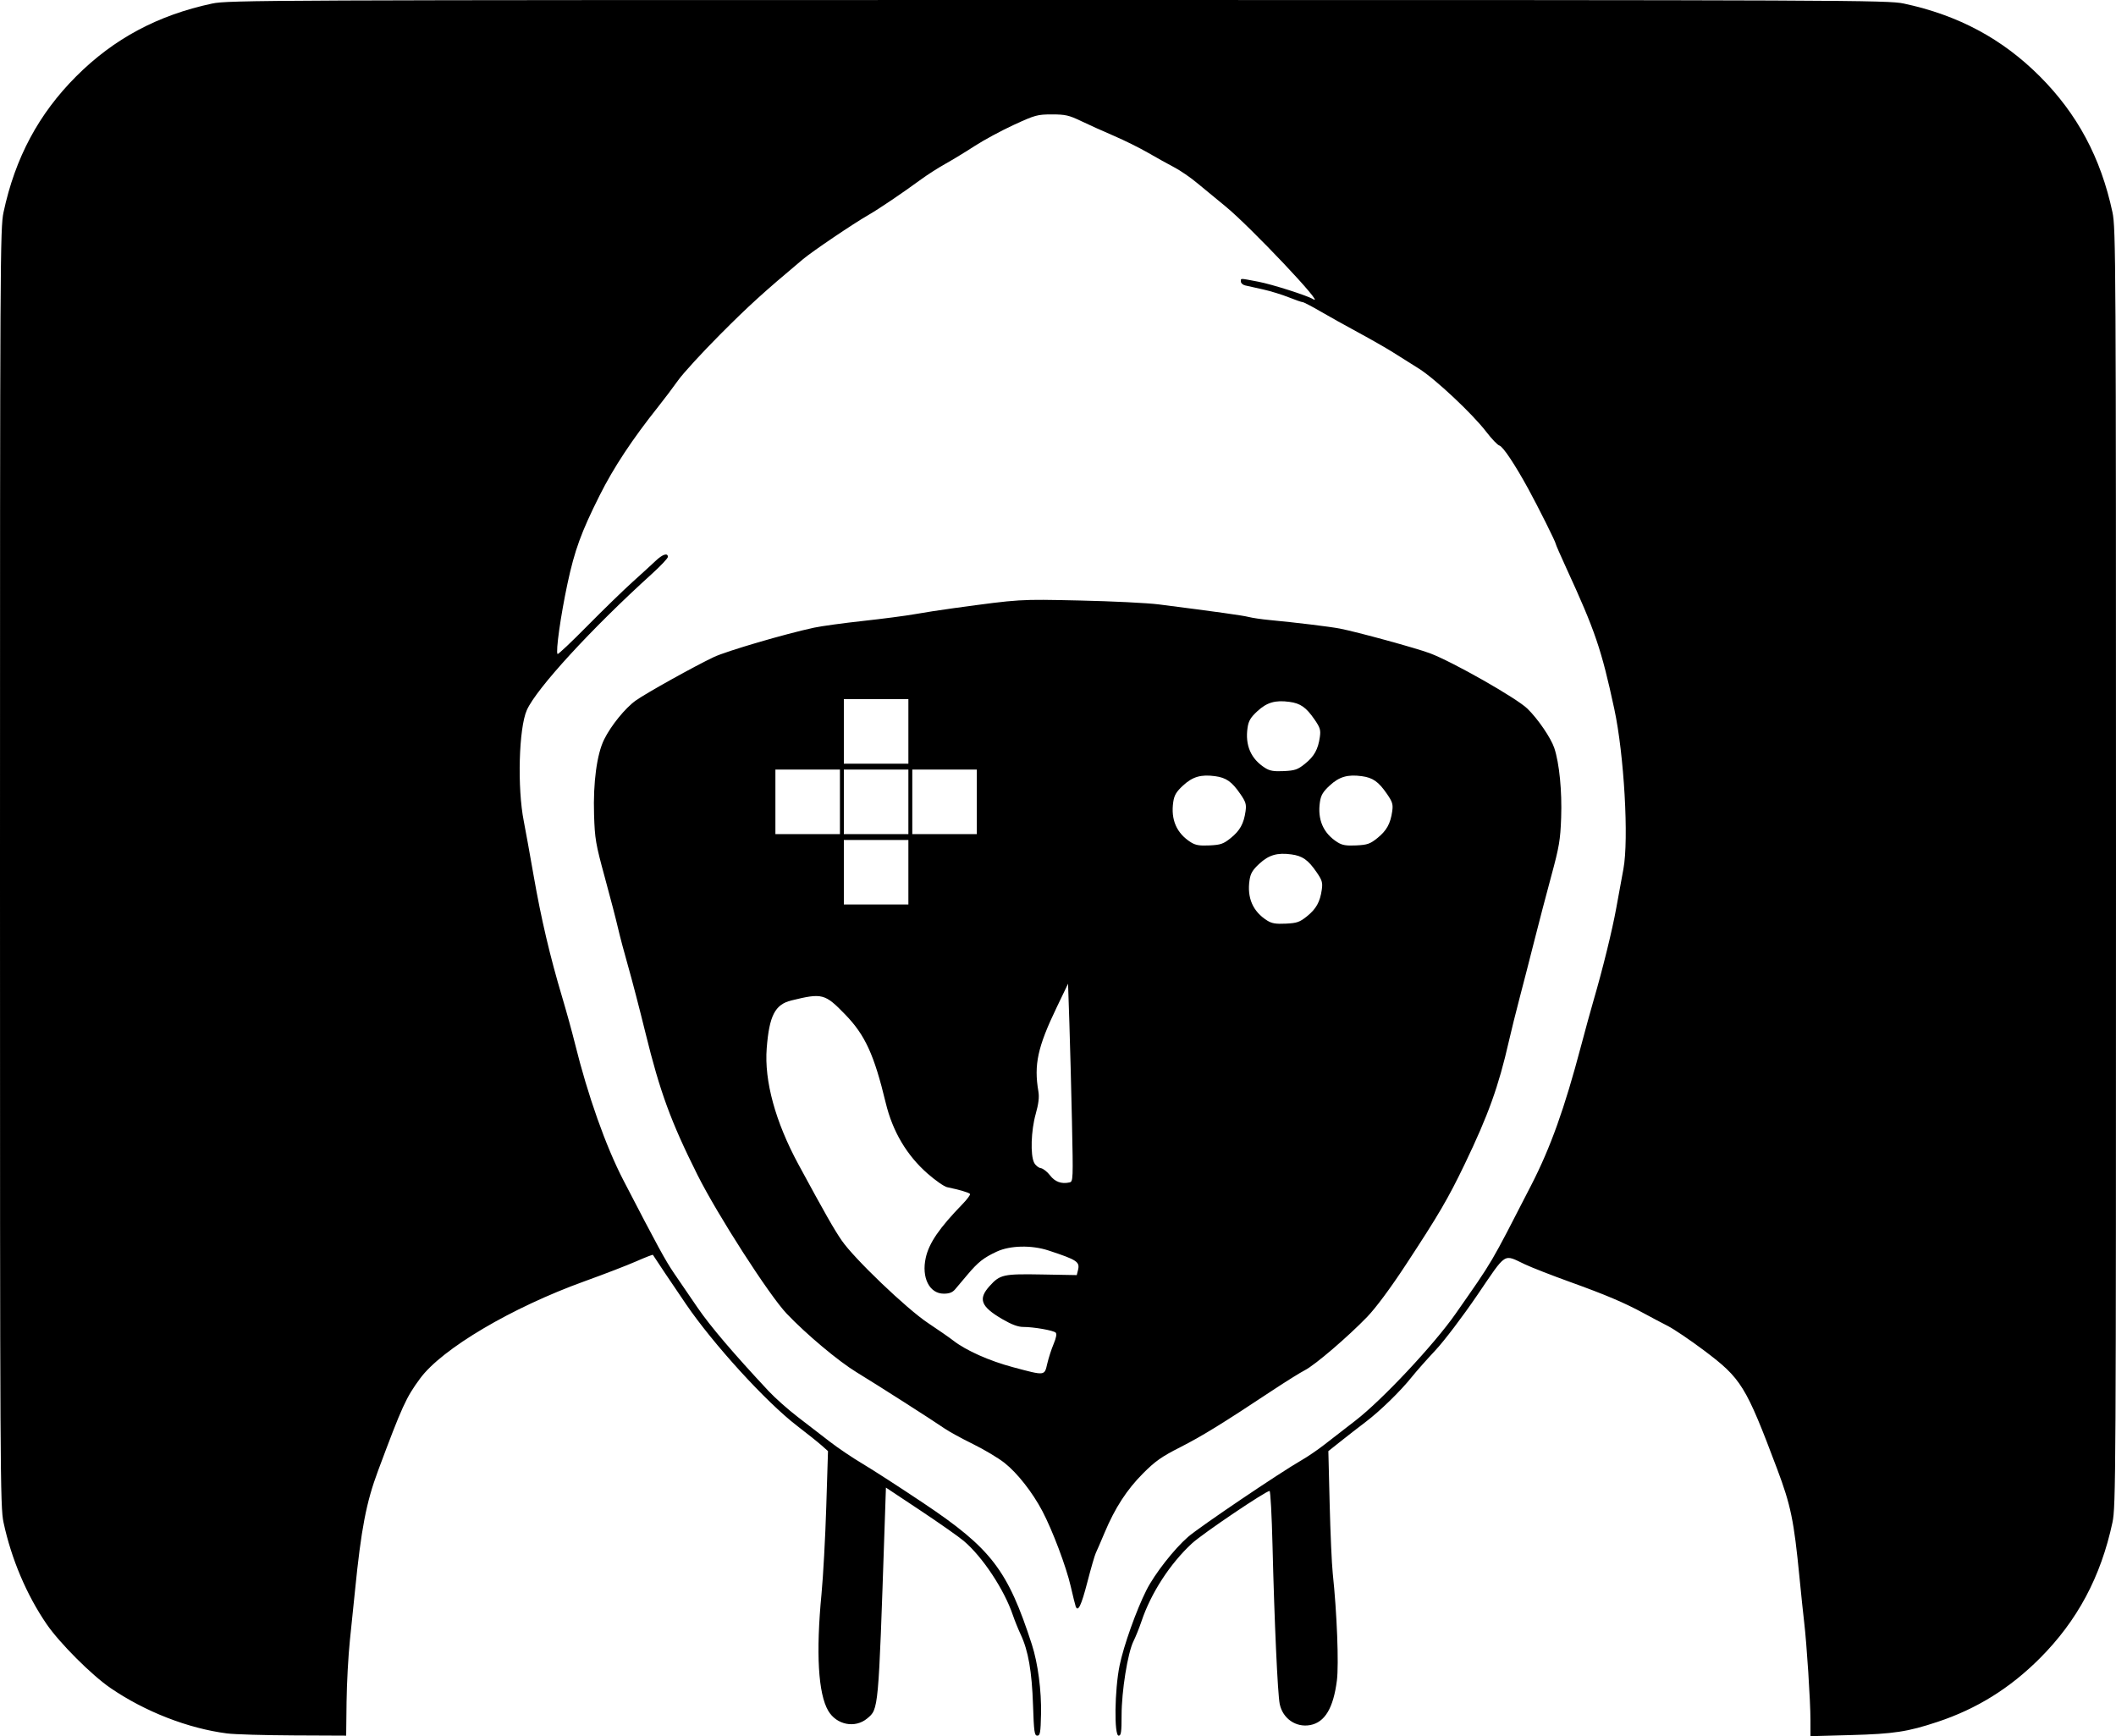 <?xml version="1.0" encoding="UTF-8" standalone="no"?>
<!-- Created with Inkscape (http://www.inkscape.org/) -->

<svg
   version="1.1"
   id="svg59"
   width="346.24"
   height="284.084"
   viewBox="0 0 346.24 284.084"
   xmlns="http://www.w3.org/2000/svg"
   xmlns:svg="http://www.w3.org/2000/svg">
  <defs
     id="defs63" />
  <g
     id="g65"
     transform="translate(85.245,7.68)">
    <path
       style="fill:#000000;stroke-width:0.32"
       d="m -48.082,275.957 c -6.391,-0.821 -13.435,-3.565 -19.083,-7.433 -3.086,-2.113 -8.335,-7.365 -10.453,-10.458 -3.274,-4.779 -5.776,-10.685 -7.046,-16.626 -0.555,-2.596 -0.581,-7.465 -0.581,-107.2 0,-99.735 0.026,-104.604 0.581,-107.2 1.901,-8.899 5.748,-16.089 11.899,-22.24 6.151,-6.151 13.341,-9.998 22.24,-11.899 2.604,-0.556 8.52,-0.581 138.4,-0.581 129.88,0 135.796,0.025 138.4,0.581 8.899,1.901 16.089,5.748 22.24,11.899 6.151,6.151 9.998,13.341 11.899,22.24 0.555,2.596 0.581,7.465 0.581,107.2 0,99.735 -0.026,104.604 -0.581,107.2 -1.901,8.899 -5.748,16.089 -11.899,22.24 -4.886,4.886 -10.293,8.246 -16.693,10.374 -4.914,1.634 -7.166,1.977 -14.223,2.17 l -6.596,0.18 -0.003,-2.682 c -0.004,-3.062 -0.605,-12.392 -1.029,-15.962 -0.157,-1.32 -0.503,-4.632 -0.769,-7.36 -0.91,-9.326 -1.417,-11.776 -3.669,-17.76 -5.115,-13.587 -5.838,-14.757 -11.95,-19.353 -2.23,-1.676 -4.894,-3.477 -5.92,-4.002 -1.026,-0.525 -2.802,-1.464 -3.946,-2.086 -3.16,-1.719 -6.187,-3.004 -12.077,-5.126 -2.949,-1.063 -6.264,-2.357 -7.366,-2.877 -3.58,-1.688 -2.92,-2.114 -7.771,5.008 -2.434,3.572 -5.421,7.51 -6.871,9.058 -1.411,1.506 -3.139,3.459 -3.84,4.338 -1.841,2.312 -5.172,5.561 -7.54,7.358 -1.13,0.856 -2.973,2.287 -4.096,3.18 l -2.043,1.623 0.214,8.64 c 0.118,4.752 0.345,9.864 0.505,11.36 0.686,6.417 1.014,14.884 0.68,17.52 -0.574,4.519 -1.969,6.854 -4.365,7.304 -2.332,0.438 -4.499,-1.058 -4.993,-3.446 -0.336,-1.622 -0.872,-13.437 -1.178,-25.939 -0.119,-4.885 -0.335,-8.897 -0.48,-8.915 -0.536,-0.067 -10.967,6.976 -12.698,8.574 -3.586,3.31 -6.72,8.145 -8.261,12.743 -0.354,1.056 -0.946,2.529 -1.315,3.273 -0.941,1.896 -1.943,8.146 -1.943,12.118 0,2.745 -0.084,3.328 -0.48,3.328 -0.761,0 -0.662,-7.49 0.152,-11.47 0.663,-3.239 2.753,-9.108 4.407,-12.37 1.335,-2.634 4.507,-6.689 6.788,-8.678 1.849,-1.612 15.065,-10.542 18.573,-12.55 0.968,-0.554 2.64,-1.692 3.715,-2.53 1.075,-0.837 3.379,-2.621 5.12,-3.965 4.363,-3.366 12.848,-12.417 16.373,-17.464 6.264,-8.969 5.552,-7.759 12.384,-21.057 3.159,-6.149 5.438,-12.517 8.153,-22.787 0.688,-2.601 1.609,-5.954 2.046,-7.45 1.487,-5.083 3.07,-11.523 3.717,-15.127 0.355,-1.976 0.879,-4.838 1.165,-6.36 0.908,-4.836 0.117,-18.723 -1.492,-26.192 -2.108,-9.784 -3.123,-12.763 -7.869,-23.087 -0.942,-2.05 -1.713,-3.817 -1.713,-3.928 0,-0.285 -2.832,-5.958 -4.486,-8.985 -2.185,-3.999 -4.144,-6.937 -4.734,-7.099 -0.297,-0.082 -1.259,-1.087 -2.139,-2.235 -2.272,-2.963 -8.367,-8.679 -11.046,-10.36 -1.25,-0.784 -3.164,-1.987 -4.253,-2.673 -1.09,-0.686 -3.637,-2.141 -5.661,-3.235 -2.024,-1.094 -4.829,-2.657 -6.232,-3.473 -1.404,-0.817 -2.688,-1.485 -2.855,-1.485 -0.166,0 -1.199,-0.359 -2.295,-0.797 -1.096,-0.438 -2.979,-1.017 -4.185,-1.286 -1.206,-0.269 -2.517,-0.561 -2.913,-0.649 -0.396,-0.088 -0.72,-0.374 -0.72,-0.634 0,-0.573 -0.284,-0.575 2.842,0.018 2.244,0.426 8.025,2.267 8.991,2.864 2.245,1.387 -10.324,-11.906 -14.392,-15.222 -1.496,-1.219 -3.582,-2.937 -4.637,-3.817 -1.054,-0.88 -2.71,-2.015 -3.68,-2.523 -0.97,-0.507 -2.901,-1.58 -4.292,-2.384 -1.391,-0.804 -3.911,-2.054 -5.6,-2.778 -1.689,-0.724 -4.1,-1.81 -5.356,-2.414 -2.005,-0.963 -2.593,-1.097 -4.8,-1.097 -2.363,0 -2.741,0.104 -6.224,1.707 -2.04,0.939 -4.92,2.493 -6.4,3.454 -1.48,0.961 -3.637,2.274 -4.793,2.917 -1.156,0.643 -2.956,1.795 -4,2.56 -3.068,2.248 -6.898,4.837 -8.618,5.825 -2.52,1.447 -9.135,5.922 -10.72,7.251 -6.443,5.405 -8.837,7.581 -13.548,12.313 -2.964,2.977 -6.053,6.349 -6.864,7.493 -0.812,1.144 -2.279,3.088 -3.26,4.32 -4.239,5.322 -7.289,9.94 -9.569,14.488 -3.022,6.03 -4.101,8.991 -5.272,14.472 -1.11,5.196 -1.95,11.163 -1.619,11.494 0.093,0.093 2.267,-1.959 4.831,-4.559 2.564,-2.6 5.904,-5.847 7.422,-7.215 1.518,-1.368 3.243,-2.944 3.833,-3.504 1.11,-1.051 1.966,-1.317 1.966,-0.612 0,0.222 -1.188,1.481 -2.64,2.796 -9.905,8.976 -18.85,18.721 -20.437,22.264 -1.319,2.946 -1.586,12.74 -0.496,18.215 0.245,1.232 0.967,5.227 1.605,8.878 1.237,7.088 2.676,13.209 4.681,19.922 0.684,2.288 1.617,5.672 2.073,7.52 2.11,8.536 5.047,16.829 7.934,22.4 5.581,10.772 6.85,13.102 8.278,15.2 0.839,1.232 2.577,3.776 3.863,5.654 2.086,3.046 5.873,7.492 11.618,13.641 1.056,1.13 3.216,3.048 4.8,4.261 1.584,1.213 3.948,3.034 5.252,4.045 1.305,1.012 3.708,2.631 5.34,3.599 1.632,0.968 6.108,3.862 9.948,6.431 11.098,7.426 13.797,10.947 17.744,23.145 0.985,3.044 1.578,7.558 1.495,11.378 -0.066,3.047 -0.149,3.526 -0.609,3.526 -0.468,0 -0.554,-0.618 -0.702,-5.04 -0.183,-5.459 -0.776,-8.864 -2,-11.478 -0.422,-0.901 -1.005,-2.341 -1.295,-3.2 -1.413,-4.176 -4.954,-9.529 -8.026,-12.132 -0.824,-0.698 -4.029,-2.95 -7.122,-5.004 l -5.624,-3.734 -0.223,6.614 c -1.013,30.037 -0.973,29.6 -2.845,31.163 -1.978,1.651 -5.005,1.057 -6.366,-1.249 -1.651,-2.799 -2.037,-9.472 -1.106,-19.139 0.271,-2.816 0.621,-9.224 0.777,-14.24 l 0.284,-9.12 -1.021,-0.91 c -0.562,-0.501 -2.389,-1.96 -4.061,-3.243 -5.052,-3.877 -13.699,-13.356 -18.168,-19.916 -2.403,-3.527 -4.917,-7.272 -5.399,-8.042 -0.038,-0.061 -1.268,0.416 -2.732,1.061 -1.464,0.645 -5.254,2.107 -8.422,3.248 -11.929,4.297 -23.351,11.046 -26.942,15.919 -2.301,3.123 -2.929,4.499 -6.876,15.083 -1.937,5.193 -2.766,9.509 -3.78,19.68 -0.184,1.848 -0.555,5.448 -0.824,8 -0.269,2.552 -0.518,7.123 -0.553,10.159 l -0.064,5.519 -8.64,-0.039 c -4.752,-0.022 -9.629,-0.166 -10.837,-0.321 z M 90.762,255.147 c -0.085,-0.235 -0.448,-1.706 -0.807,-3.269 -0.739,-3.215 -2.989,-9.179 -4.651,-12.328 -1.615,-3.06 -4.072,-6.19 -6.164,-7.85 -1.004,-0.797 -3.337,-2.192 -5.185,-3.1 -1.848,-0.908 -3.936,-2.052 -4.64,-2.542 -1.803,-1.255 -10.96,-7.105 -14.4,-9.2 -2.973,-1.811 -8.225,-6.215 -11.43,-9.584 -2.876,-3.024 -11.364,-16.229 -14.623,-22.751 -4.34,-8.685 -6.119,-13.545 -8.484,-23.175 -0.96,-3.908 -2.242,-8.834 -2.849,-10.946 -0.607,-2.112 -1.351,-4.92 -1.653,-6.24 -0.302,-1.32 -1.277,-5.064 -2.166,-8.32 -1.487,-5.448 -1.627,-6.264 -1.75,-10.24 -0.162,-5.236 0.461,-9.877 1.647,-12.281 1.121,-2.272 3.475,-5.168 5.186,-6.381 1.732,-1.228 9.649,-5.636 12.76,-7.105 2.097,-0.99 11.653,-3.791 16.431,-4.816 1.171,-0.251 4.766,-0.745 7.99,-1.096 3.223,-0.352 7.039,-0.851 8.48,-1.11 1.441,-0.259 4.275,-0.696 6.299,-0.972 10.998,-1.498 10.677,-1.479 20.64,-1.263 5.28,0.115 11.112,0.402 12.96,0.638 9.633,1.232 13.708,1.802 14.72,2.058 0.616,0.156 2.128,0.379 3.36,0.495 4.286,0.404 9.93,1.089 11.555,1.403 2.803,0.542 12.539,3.21 14.755,4.044 3.74,1.408 14.159,7.33 15.942,9.062 1.713,1.664 3.846,4.789 4.398,6.443 0.826,2.478 1.277,7.053 1.122,11.395 -0.129,3.638 -0.321,4.768 -1.622,9.565 -0.811,2.992 -2.055,7.744 -2.764,10.56 -0.709,2.816 -1.783,6.992 -2.387,9.28 -0.604,2.288 -1.408,5.528 -1.788,7.2 -1.671,7.356 -3.365,12.07 -7.212,20.068 -2.728,5.671 -4.26,8.288 -9.701,16.572 -2.48,3.775 -4.855,6.973 -6.266,8.436 -3.14,3.256 -8.544,7.884 -10.183,8.72 -0.749,0.382 -3.124,1.863 -5.277,3.289 -8.258,5.473 -11.575,7.516 -15.132,9.322 -3.056,1.552 -4.089,2.279 -6.093,4.291 -2.65,2.66 -4.578,5.636 -6.283,9.694 -0.612,1.457 -1.258,2.95 -1.436,3.318 -0.178,0.368 -0.802,2.524 -1.388,4.791 -0.992,3.837 -1.541,4.963 -1.914,3.926 z m -4.64,-39.707 c 0.215,-0.924 0.682,-2.372 1.039,-3.217 0.418,-0.993 0.538,-1.647 0.337,-1.848 -0.367,-0.367 -3.585,-0.931 -5.327,-0.933 -0.848,-0.001 -1.9,-0.397 -3.426,-1.288 -3.501,-2.045 -3.975,-3.283 -2.066,-5.396 1.714,-1.898 2.239,-2.013 8.608,-1.899 l 5.657,0.101 0.193,-0.77 c 0.352,-1.405 -0.077,-1.696 -4.81,-3.255 -2.767,-0.912 -6.287,-0.835 -8.478,0.185 -2.15,1.001 -3.042,1.704 -4.793,3.78 -0.769,0.912 -1.673,1.983 -2.008,2.379 -0.44,0.521 -0.956,0.72 -1.863,0.72 -2.352,0 -3.673,-2.637 -2.947,-5.88 0.542,-2.421 2.215,-4.862 6.032,-8.797 0.746,-0.769 1.289,-1.505 1.208,-1.636 -0.137,-0.221 -1.688,-0.681 -3.749,-1.111 -0.476,-0.099 -1.916,-1.102 -3.2,-2.229 -3.407,-2.99 -5.72,-6.9 -6.844,-11.574 -1.892,-7.863 -3.368,-11.086 -6.611,-14.433 -3.341,-3.448 -3.767,-3.56 -8.837,-2.315 -2.664,0.654 -3.607,2.487 -4.024,7.815 -0.418,5.338 1.416,12.045 5.207,19.04 4.365,8.055 5.785,10.551 7.067,12.421 2.028,2.957 10.631,11.186 14.108,13.494 1.672,1.11 3.544,2.411 4.16,2.891 2.068,1.612 5.891,3.314 9.76,4.347 5.298,1.414 5.136,1.431 5.607,-0.592 z m 4.039,-39.57 c -0.117,-5.384 -0.309,-12.67 -0.426,-16.19 l -0.214,-6.4 -1.845,3.84 c -3.134,6.522 -3.76,9.393 -3.008,13.795 0.159,0.932 0.03,2.01 -0.445,3.7 -0.758,2.701 -0.887,6.694 -0.257,7.945 0.222,0.44 0.713,0.845 1.092,0.899 0.379,0.055 1.059,0.585 1.512,1.179 0.813,1.066 1.876,1.451 3.193,1.158 0.589,-0.131 0.602,-0.469 0.397,-9.926 z m 38.457,-33.623 c 1.504,-1.208 2.138,-2.352 2.425,-4.374 0.163,-1.145 0.044,-1.537 -0.866,-2.857 -1.38,-2.002 -2.299,-2.648 -4.118,-2.894 -2.309,-0.312 -3.677,0.086 -5.237,1.525 -1.098,1.012 -1.44,1.583 -1.604,2.674 -0.436,2.905 0.542,5.15 2.883,6.622 0.76,0.478 1.431,0.589 3.061,0.509 1.82,-0.09 2.262,-0.244 3.457,-1.204 z m -65.224,-7.207 v -5.28 h -5.28 -5.28 v 5.28 5.28 h 5.28 5.28 z m 52.744,-5.593 c 1.504,-1.208 2.138,-2.352 2.425,-4.374 0.163,-1.145 0.044,-1.537 -0.866,-2.857 -1.38,-2.002 -2.299,-2.648 -4.118,-2.894 -2.309,-0.312 -3.677,0.086 -5.237,1.525 -1.098,1.012 -1.44,1.583 -1.604,2.674 -0.436,2.905 0.542,5.15 2.883,6.622 0.76,0.478 1.431,0.589 3.061,0.509 1.82,-0.09 2.262,-0.244 3.457,-1.204 z m 24,0 c 1.504,-1.208 2.138,-2.352 2.425,-4.374 0.163,-1.145 0.044,-1.537 -0.866,-2.857 -1.38,-2.002 -2.299,-2.648 -4.118,-2.894 -2.309,-0.312 -3.677,0.086 -5.237,1.525 -1.098,1.012 -1.44,1.583 -1.604,2.674 -0.436,2.905 0.542,5.15 2.883,6.622 0.76,0.478 1.431,0.589 3.061,0.509 1.82,-0.09 2.262,-0.244 3.457,-1.204 z m -87.944,-5.927 v -5.28 h -5.28 -5.28 v 5.28 5.28 h 5.28 5.28 z m 11.2,0 v -5.28 h -5.28 -5.28 v 5.28 5.28 h 5.28 5.28 z m 11.2,0 v -5.28 h -5.28 -5.28 v 5.28 5.28 h 5.28 5.28 z m 53.704,-6.233 c 1.504,-1.208 2.138,-2.352 2.425,-4.374 0.163,-1.145 0.044,-1.537 -0.866,-2.857 -1.38,-2.002 -2.299,-2.648 -4.118,-2.894 -2.309,-0.312 -3.677,0.086 -5.237,1.525 -1.098,1.012 -1.44,1.583 -1.604,2.674 -0.436,2.905 0.542,5.15 2.883,6.622 0.76,0.478 1.431,0.589 3.061,0.509 1.82,-0.09 2.262,-0.244 3.457,-1.204 z m -64.904,-5.287 v -5.28 h -5.28 -5.28 v 5.28 5.28 h 5.28 5.28 z"
       id="path177" />
  </g>
</svg>
